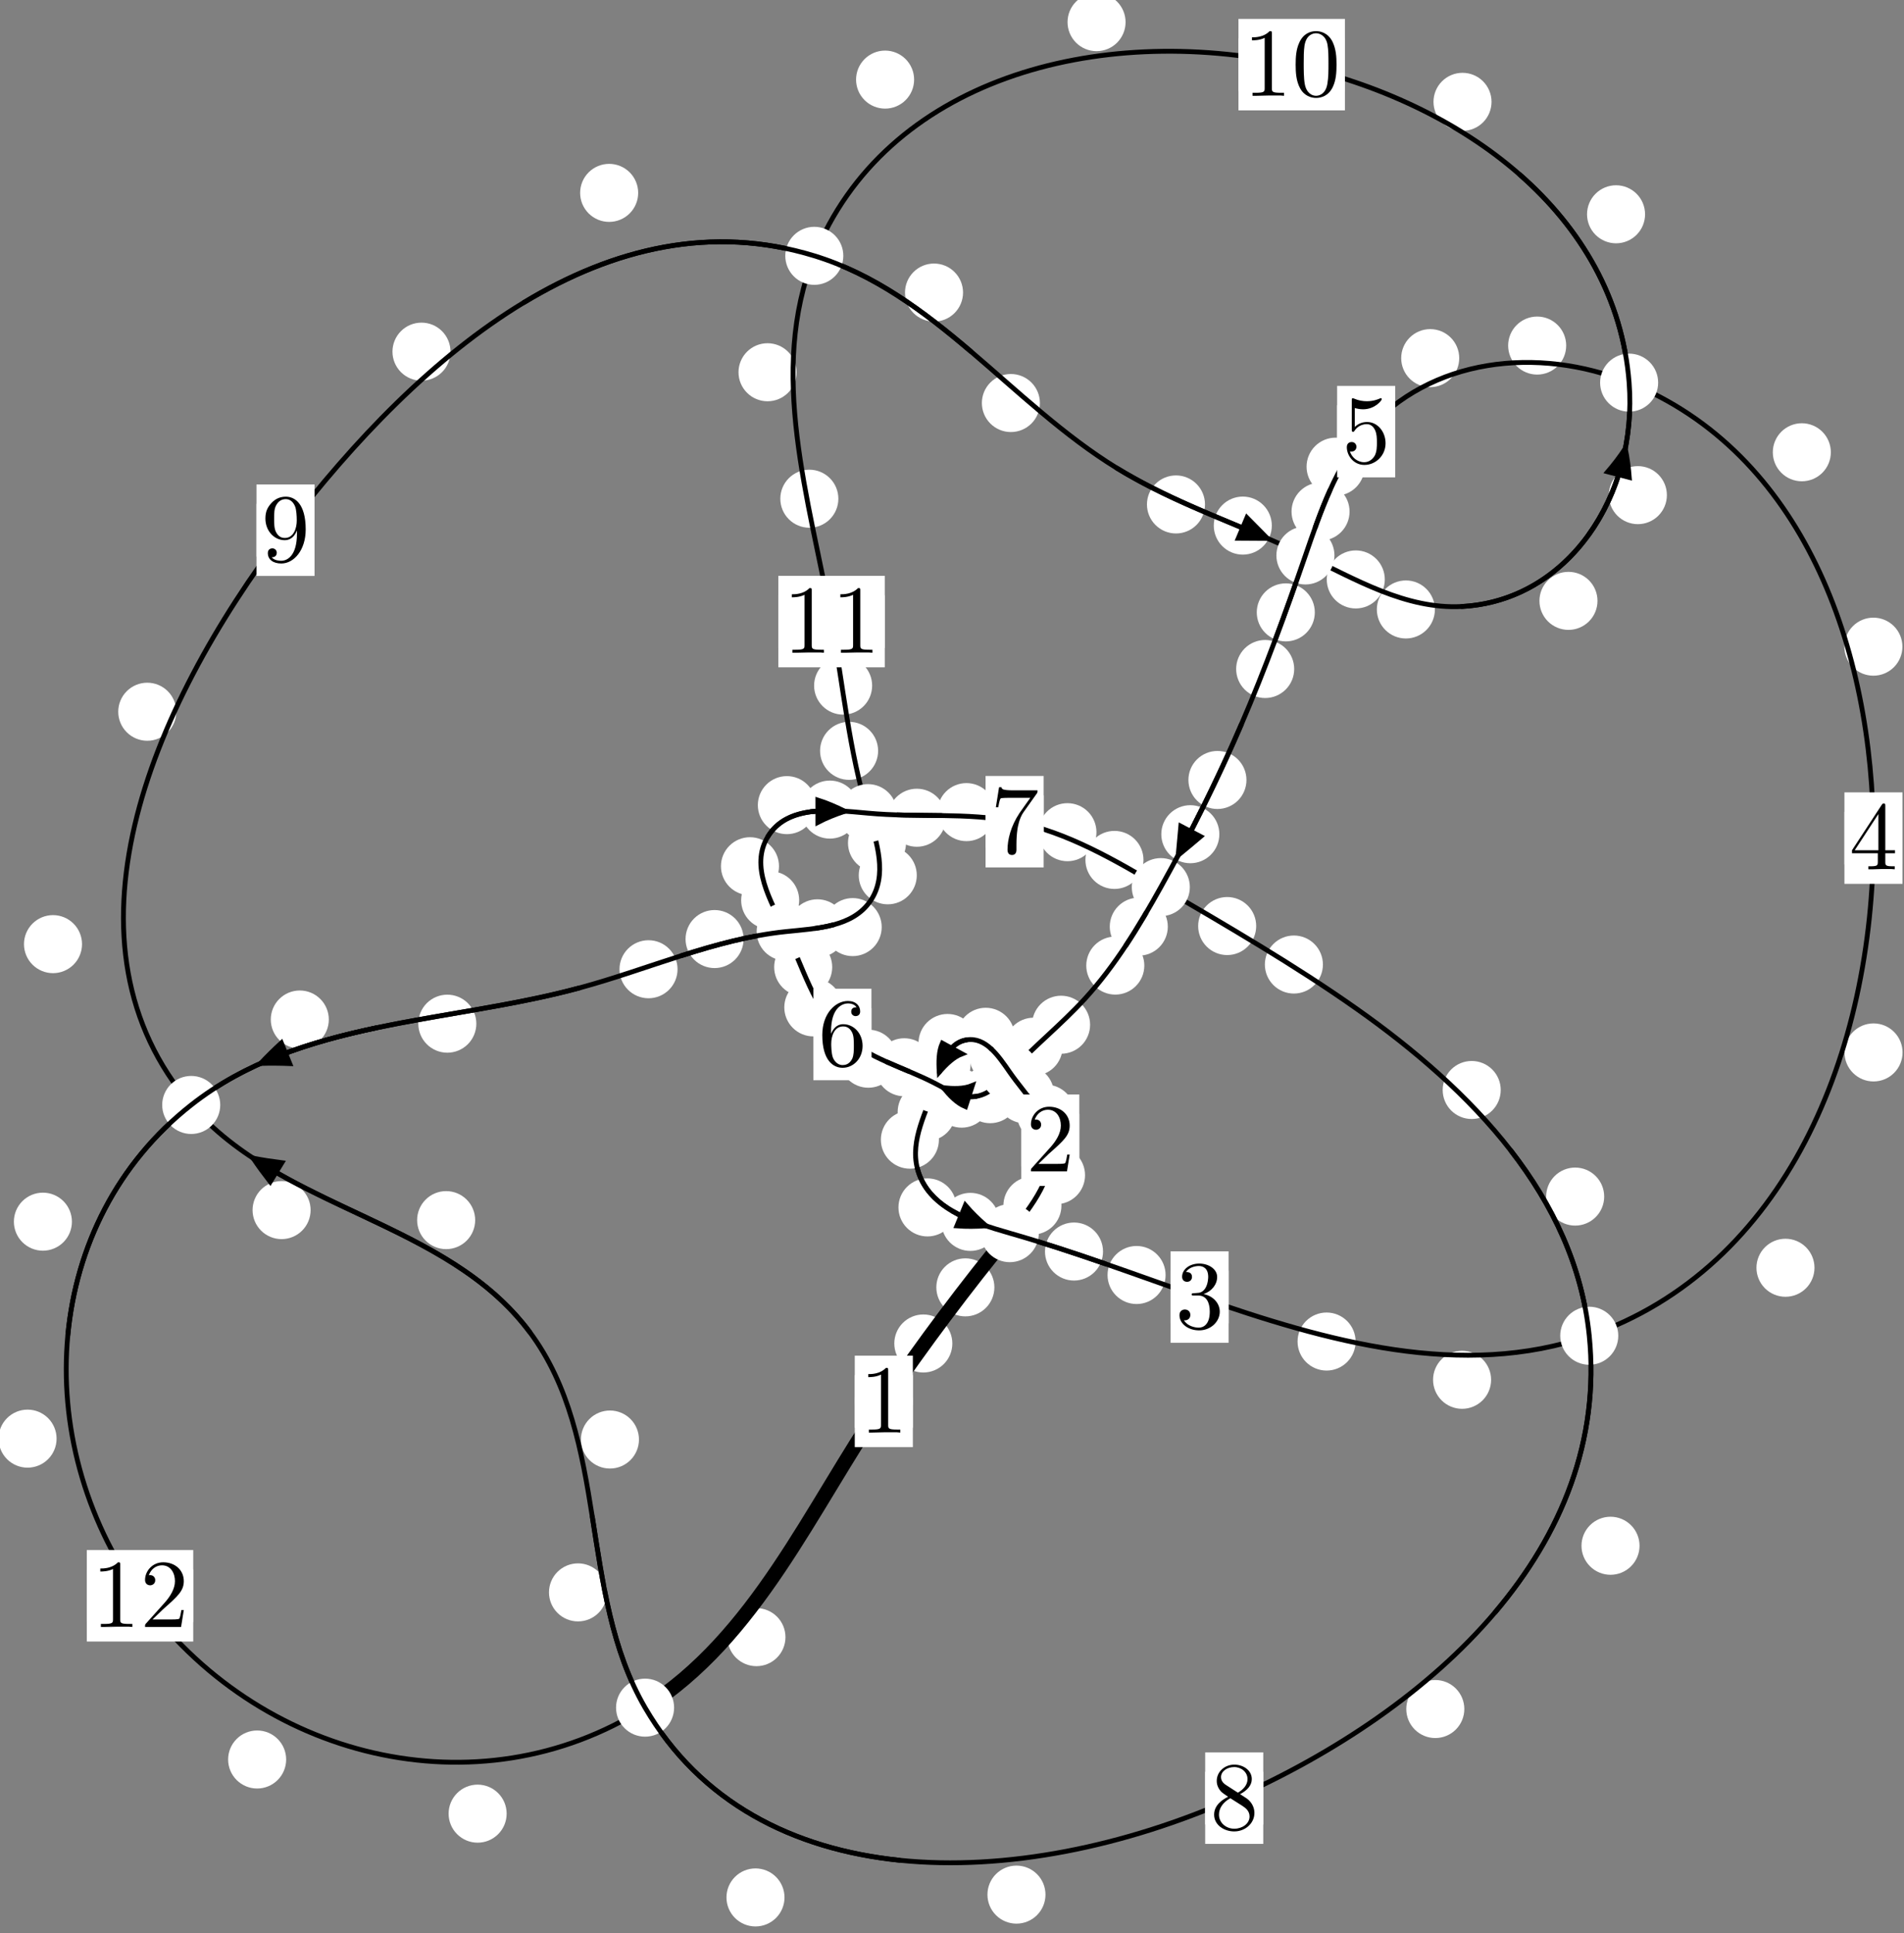 <?xml version="1.0"?>
<!-- Created by MetaPost 1.999 on 2021.07.06:0013 -->
<svg version="1.1" xmlns="http://www.w3.org/2000/svg" xmlns:xlink="http://www.w3.org/1999/xlink" width="196.093" height="199.107" viewBox="0 0 196.093 199.107">
<rect x="0" y="0" width="196.093" height="199.107" fill="#808080" stroke="none"/>
<!-- Original BoundingBox: -104.149399 -71.398987 91.943893 127.708496 -->
  <defs>
    <g transform="scale(0.01,0.01)" id="GLYPHcmr10_48">
      <path style="fill-rule: evenodd;" d="M460 -320C460 -400,455 -480,420 -554C374 -650,292 -666,250 -666C190 -666,117 -640,76 -547C44 -478,39 -400,39 -320C39 -245,43 -155,84 -79C127 2,200 22,249 22C303 22,379 1,423 -94C455 -163,460 -241,460 -320M249 -0C210 -0,151 -25,133 -121C122 -181,122 -273,122 -332C122 -396,122 -462,130 -516C149 -635,224 -644,249 -644C282 -644,348 -626,367 -527C377 -471,377 -395,377 -332C377 -257,377 -189,366 -125C351 -30,294 -0,249 -0"></path>
    </g>
    <g transform="scale(0.01,0.01)" id="GLYPHcmr10_49">
      <path style="fill-rule: evenodd;" d="M294 -640C294 -664,294 -666,271 -666C209 -602,121 -602,89 -602L89 -571C109 -571,168 -571,220 -597L220 -79C220 -43,217 -31,127 -31L95 -31L95 -0L257 -0L130 -3L217 -3L257 -3L297 -3L384 -3L419 -0L419 -31L387 -31C297 -31,294 -42,294 -79"></path>
    </g>
    <g transform="scale(0.01,0.01)" id="GLYPHcmr10_50">
      <path style="fill-rule: evenodd;" d="M127 -77L233 -180C389 -318,449 -372,449 -472C449 -586,359 -666,237 -666C124 -666,50 -574,50 -485C50 -429,100 -429,103 -429C120 -429,155 -441,155 -482C155 -508,137 -534,102 -534C94 -534,92 -534,89 -533C112 -598,166 -635,224 -635C315 -635,358 -554,358 -472C358 -392,308 -313,253 -251L61 -37C50 -26,50 -24,50 -0L421 -0L449 -174L424 -174C419 -144,412 -100,402 -85C395 -77,329 -77,307 -77"></path>
    </g>
    <g transform="scale(0.01,0.01)" id="GLYPHcmr10_51">
      <path style="fill-rule: evenodd;" d="M290 -352C372 -379,430 -449,430 -528C430 -610,342 -666,246 -666C145 -666,69 -606,69 -530C69 -497,91 -478,120 -478C151 -478,171 -500,171 -529C171 -579,124 -579,109 -579C140 -628,206 -641,242 -641C283 -641,338 -619,338 -529C338 -517,336 -459,310 -415C280 -367,246 -364,221 -363C213 -362,189 -360,182 -360C174 -359,167 -358,167 -348C167 -337,174 -337,191 -337L235 -337C317 -337,354 -269,354 -171C354 -35,285 -6,241 -6C198 -6,123 -23,88 -82C123 -77,154 -99,154 -137C154 -173,127 -193,98 -193C74 -193,42 -179,42 -135C42 -44,135 22,244 22C366 22,457 -69,457 -171C457 -253,394 -331,290 -352"></path>
    </g>
    <g transform="scale(0.01,0.01)" id="GLYPHcmr10_52">
      <path style="fill-rule: evenodd;" d="M294 -165L294 -78C294 -42,292 -31,218 -31L197 -31L197 -0L332 -0L238 -3L290 -3L332 -3L374 -3L427 -3L468 -0L468 -31L447 -31C373 -31,371 -42,371 -78L371 -165L471 -165L471 -196L371 -196L371 -651C371 -671,371 -677,355 -677C346 -677,343 -677,335 -665L28 -196L28 -165M300 -196L56 -196L300 -569"></path>
    </g>
    <g transform="scale(0.01,0.01)" id="GLYPHcmr10_53">
      <path style="fill-rule: evenodd;" d="M449 -201C449 -320,367 -420,259 -420C211 -420,168 -404,132 -369L132 -564C152 -558,185 -551,217 -551C340 -551,410 -642,410 -655C410 -661,407 -666,400 -666C399 -666,397 -666,392 -663C372 -654,323 -634,256 -634C216 -634,170 -641,123 -662C115 -665,113 -665,111 -665C101 -665,101 -657,101 -641L101 -345C101 -327,101 -319,115 -319C122 -319,124 -322,128 -328C139 -344,176 -398,257 -398C309 -398,334 -352,342 -334C358 -297,360 -258,360 -208C360 -173,360 -113,336 -71C312 -32,275 -6,229 -6C156 -6,99 -59,82 -118C85 -117,88 -116,99 -116C132 -116,149 -141,149 -165C149 -189,132 -214,99 -214C85 -214,50 -207,50 -161C50 -75,119 22,231 22C347 22,449 -74,449 -201"></path>
    </g>
    <g transform="scale(0.01,0.01)" id="GLYPHcmr10_54">
      <path style="fill-rule: evenodd;" d="M132 -328L132 -352C132 -605,256 -641,307 -641C331 -641,373 -635,395 -601C380 -601,340 -601,340 -556C340 -525,364 -510,386 -510C402 -510,432 -519,432 -558C432 -618,388 -666,305 -666C177 -666,42 -537,42 -316C42 -49,158 22,251 22C362 22,457 -72,457 -204C457 -331,368 -427,257 -427C189 -427,152 -376,132 -328M251 -6C188 -6,158 -66,152 -81C134 -128,134 -208,134 -226C134 -304,166 -404,256 -404C272 -404,318 -404,349 -342C367 -305,367 -254,367 -205C367 -157,367 -107,350 -71C320 -11,274 -6,251 -6"></path>
    </g>
    <g transform="scale(0.01,0.01)" id="GLYPHcmr10_55">
      <path style="fill-rule: evenodd;" d="M476 -609C485 -621,485 -623,485 -644L242 -644C120 -644,118 -657,114 -676L89 -676L56 -470L81 -470C84 -486,93 -549,106 -561C113 -567,191 -567,204 -567L411 -567C400 -551,321 -442,299 -409C209 -274,176 -135,176 -33C176 -23,176 22,222 22C268 22,268 -23,268 -33L268 -84C268 -139,271 -194,279 -248C283 -271,297 -357,341 -419"></path>
    </g>
    <g transform="scale(0.01,0.01)" id="GLYPHcmr10_56">
      <path style="fill-rule: evenodd;" d="M163 -457C117 -487,113 -521,113 -538C113 -599,178 -641,249 -641C322 -641,386 -589,386 -517C386 -460,347 -412,287 -377M309 -362C381 -399,430 -451,430 -517C430 -609,341 -666,250 -666C150 -666,69 -592,69 -499C69 -481,71 -436,113 -389C124 -377,161 -352,186 -335C128 -306,42 -250,42 -151C42 -45,144 22,249 22C362 22,457 -61,457 -168C457 -204,446 -249,408 -291C389 -312,373 -322,309 -362M209 -320L332 -242C360 -223,407 -193,407 -132C407 -58,332 -6,250 -6C164 -6,92 -68,92 -151C92 -209,124 -273,209 -320"></path>
    </g>
    <g transform="scale(0.01,0.01)" id="GLYPHcmr10_57">
      <path style="fill-rule: evenodd;" d="M367 -318L367 -286C367 -52,263 -6,205 -6C188 -6,134 -8,107 -42C151 -42,159 -71,159 -88C159 -119,135 -134,113 -134C97 -134,67 -125,67 -86C67 -19,121 22,206 22C335 22,457 -114,457 -329C457 -598,342 -666,253 -666C198 -666,149 -648,106 -603C65 -558,42 -516,42 -441C42 -316,130 -218,242 -218C303 -218,344 -260,367 -318M243 -241C227 -241,181 -241,150 -304C132 -341,132 -391,132 -440C132 -494,132 -541,153 -578C180 -628,218 -641,253 -641C299 -641,332 -607,349 -562C361 -530,365 -467,365 -421C365 -338,331 -241,243 -241"></path>
    </g>
  </defs>
  <path d="M98.081 138.361C98.081 137.569,97.766 136.809,97.206 136.248C96.645 135.688,95.885 135.373,95.092 135.373C94.3 135.373,93.54 135.688,92.979 136.248C92.419 136.809,92.104 137.569,92.104 138.361C92.104 139.154,92.419 139.914,92.979 140.475C93.54 141.035,94.3 141.35,95.092 141.35C95.885 141.35,96.645 141.035,97.206 140.475C97.766 139.914,98.081 139.154,98.081 138.361Z" style="fill: rgb(100%,100%,100%);stroke: none;"></path>
  <path d="M94.013 144.324C94.013 143.532,93.698 142.771,93.137 142.211C92.577 141.651,91.817 141.336,91.024 141.336C90.231 141.336,89.471 141.651,88.911 142.211C88.35 142.771,88.035 143.532,88.035 144.324C88.035 145.117,88.35 145.877,88.911 146.438C89.471 146.998,90.231 147.313,91.024 147.313C91.817 147.313,92.577 146.998,93.137 146.438C93.698 145.877,94.013 145.117,94.013 144.324Z" style="fill: rgb(100%,100%,100%);stroke: none;"></path>
  <path d="M109.318 124.16C109.318 123.368,109.003 122.607,108.443 122.047C107.882 121.486,107.122 121.171,106.329 121.171C105.537 121.171,104.777 121.486,104.216 122.047C103.656 122.607,103.341 123.368,103.341 124.16C103.341 124.953,103.656 125.713,104.216 126.274C104.777 126.834,105.537 127.149,106.329 127.149C107.122 127.149,107.882 126.834,108.443 126.274C109.003 125.713,109.318 124.953,109.318 124.16Z" style="fill: rgb(100%,100%,100%);stroke: none;"></path>
  <path d="M102.411 132.581C102.411 131.788,102.096 131.028,101.535 130.468C100.975 129.907,100.215 129.592,99.422 129.592C98.629 129.592,97.869 129.907,97.309 130.468C96.748 131.028,96.433 131.788,96.433 132.581C96.433 133.374,96.748 134.134,97.309 134.694C97.869 135.255,98.629 135.57,99.422 135.57C100.215 135.57,100.975 135.255,101.535 134.694C102.096 134.134,102.411 133.374,102.411 132.581Z" style="fill: rgb(100%,100%,100%);stroke: none;"></path>
  <path d="M110.706 114.694C110.706 113.901,110.391 113.141,109.831 112.58C109.27 112.02,108.51 111.705,107.718 111.705C106.925 111.705,106.165 112.02,105.604 112.58C105.044 113.141,104.729 113.901,104.729 114.694C104.729 115.486,105.044 116.246,105.604 116.807C106.165 117.367,106.925 117.682,107.718 117.682C108.51 117.682,109.27 117.367,109.831 116.807C110.391 116.246,110.706 115.486,110.706 114.694Z" style="fill: rgb(100%,100%,100%);stroke: none;"></path>
  <path d="M111.749 121.029C111.749 120.237,111.435 119.477,110.874 118.916C110.314 118.356,109.553 118.041,108.761 118.041C107.968 118.041,107.208 118.356,106.647 118.916C106.087 119.477,105.772 120.237,105.772 121.029C105.772 121.822,106.087 122.582,106.647 123.143C107.208 123.703,107.968 124.018,108.761 124.018C109.553 124.018,110.314 123.703,110.874 123.143C111.435 122.582,111.749 121.822,111.749 121.029Z" style="fill: rgb(100%,100%,100%);stroke: none;"></path>
  <path d="M105.807 108.732C105.807 107.939,105.492 107.179,104.932 106.619C104.371 106.058,103.611 105.743,102.818 105.743C102.026 105.743,101.266 106.058,100.705 106.619C100.145 107.179,99.83 107.939,99.83 108.732C99.83 109.525,100.145 110.285,100.705 110.845C101.266 111.406,102.026 111.721,102.818 111.721C103.611 111.721,104.371 111.406,104.932 110.845C105.492 110.285,105.807 109.525,105.807 108.732Z" style="fill: rgb(100%,100%,100%);stroke: none;"></path>
  <path d="M108.558 112.699C108.558 111.906,108.244 111.146,107.683 110.585C107.123 110.025,106.362 109.71,105.57 109.71C104.777 109.71,104.017 110.025,103.456 110.585C102.896 111.146,102.581 111.906,102.581 112.699C102.581 113.491,102.896 114.252,103.456 114.812C104.017 115.373,104.777 115.688,105.57 115.688C106.362 115.688,107.123 115.373,107.683 114.812C108.244 114.252,108.558 113.491,108.558 112.699Z" style="fill: rgb(100%,100%,100%);stroke: none;"></path>
  <path d="M100.577 107.414C100.577 106.621,100.262 105.861,99.701 105.3C99.141 104.74,98.381 104.425,97.588 104.425C96.795 104.425,96.035 104.74,95.475 105.3C94.914 105.861,94.599 106.621,94.599 107.414C94.599 108.206,94.914 108.967,95.475 109.527C96.035 110.088,96.795 110.402,97.588 110.402C98.381 110.402,99.141 110.088,99.701 109.527C100.262 108.967,100.577 108.206,100.577 107.414Z" style="fill: rgb(100%,100%,100%);stroke: none;"></path>
  <path d="M104.509 106.776C104.509 105.983,104.194 105.223,103.634 104.663C103.073 104.102,102.313 103.787,101.521 103.787C100.728 103.787,99.968 104.102,99.407 104.663C98.847 105.223,98.532 105.983,98.532 106.776C98.532 107.569,98.847 108.329,99.407 108.889C99.968 109.45,100.728 109.765,101.521 109.765C102.313 109.765,103.073 109.45,103.634 108.889C104.194 108.329,104.509 107.569,104.509 106.776Z" style="fill: rgb(100%,100%,100%);stroke: none;"></path>
  <path d="M98.427 114.518C98.427 113.725,98.112 112.965,97.552 112.404C96.991 111.844,96.231 111.529,95.438 111.529C94.646 111.529,93.885 111.844,93.325 112.404C92.765 112.965,92.45 113.725,92.45 114.518C92.45 115.31,92.765 116.07,93.325 116.631C93.885 117.191,94.646 117.506,95.438 117.506C96.231 117.506,96.991 117.191,97.552 116.631C98.112 116.07,98.427 115.31,98.427 114.518Z" style="fill: rgb(100%,100%,100%);stroke: none;"></path>
  <path d="M99.957 109.65C99.957 108.857,99.642 108.097,99.081 107.537C98.521 106.976,97.761 106.661,96.968 106.661C96.175 106.661,95.415 106.976,94.855 107.537C94.294 108.097,93.979 108.857,93.979 109.65C93.979 110.443,94.294 111.203,94.855 111.763C95.415 112.324,96.175 112.639,96.968 112.639C97.761 112.639,98.521 112.324,99.081 111.763C99.642 111.203,99.957 110.443,99.957 109.65Z" style="fill: rgb(100%,100%,100%);stroke: none;"></path>
  <path d="M98.509 124.348C98.509 123.555,98.194 122.795,97.634 122.235C97.073 121.674,96.313 121.359,95.521 121.359C94.728 121.359,93.968 121.674,93.407 122.235C92.847 122.795,92.532 123.555,92.532 124.348C92.532 125.141,92.847 125.901,93.407 126.461C93.968 127.022,94.728 127.337,95.521 127.337C96.313 127.337,97.073 127.022,97.634 126.461C98.194 125.901,98.509 125.141,98.509 124.348Z" style="fill: rgb(100%,100%,100%);stroke: none;"></path>
  <path d="M96.699 117.372C96.699 116.58,96.384 115.82,95.823 115.259C95.263 114.699,94.503 114.384,93.71 114.384C92.917 114.384,92.157 114.699,91.597 115.259C91.036 115.82,90.721 116.58,90.721 117.372C90.721 118.165,91.036 118.925,91.597 119.486C92.157 120.046,92.917 120.361,93.71 120.361C94.503 120.361,95.263 120.046,95.823 119.486C96.384 118.925,96.699 118.165,96.699 117.372Z" style="fill: rgb(100%,100%,100%);stroke: none;"></path>
  <path d="M113.6 128.892C113.6 128.099,113.285 127.339,112.725 126.778C112.164 126.218,111.404 125.903,110.611 125.903C109.819 125.903,109.058 126.218,108.498 126.778C107.938 127.339,107.623 128.099,107.623 128.892C107.623 129.684,107.938 130.445,108.498 131.005C109.058 131.565,109.819 131.88,110.611 131.88C111.404 131.88,112.164 131.565,112.725 131.005C113.285 130.445,113.6 129.684,113.6 128.892Z" style="fill: rgb(100%,100%,100%);stroke: none;"></path>
  <path d="M102.927 125.838C102.927 125.045,102.612 124.285,102.052 123.725C101.492 123.164,100.731 122.849,99.939 122.849C99.146 122.849,98.386 123.164,97.825 123.725C97.265 124.285,96.95 125.045,96.95 125.838C96.95 126.631,97.265 127.391,97.825 127.951C98.386 128.512,99.146 128.827,99.939 128.827C100.731 128.827,101.492 128.512,102.052 127.951C102.612 127.391,102.927 126.631,102.927 125.838Z" style="fill: rgb(100%,100%,100%);stroke: none;"></path>
  <path d="M139.614 138.161C139.614 137.368,139.299 136.608,138.738 136.048C138.178 135.487,137.417 135.172,136.625 135.172C135.832 135.172,135.072 135.487,134.511 136.048C133.951 136.608,133.636 137.368,133.636 138.161C133.636 138.954,133.951 139.714,134.511 140.274C135.072 140.835,135.832 141.15,136.625 141.15C137.417 141.15,138.178 140.835,138.738 140.274C139.299 139.714,139.614 138.954,139.614 138.161Z" style="fill: rgb(100%,100%,100%);stroke: none;"></path>
  <path d="M120.044 131.309C120.044 130.516,119.729 129.756,119.168 129.196C118.608 128.635,117.848 128.32,117.055 128.32C116.262 128.32,115.502 128.635,114.942 129.196C114.381 129.756,114.066 130.516,114.066 131.309C114.066 132.102,114.381 132.862,114.942 133.422C115.502 133.983,116.262 134.298,117.055 134.298C117.848 134.298,118.608 133.983,119.168 133.422C119.729 132.862,120.044 132.102,120.044 131.309Z" style="fill: rgb(100%,100%,100%);stroke: none;"></path>
  <path d="M186.874 130.564C186.874 129.771,186.559 129.011,185.999 128.45C185.438 127.89,184.678 127.575,183.885 127.575C183.093 127.575,182.333 127.89,181.772 128.45C181.212 129.011,180.897 129.771,180.897 130.564C180.897 131.356,181.212 132.116,181.772 132.677C182.333 133.237,183.093 133.552,183.885 133.552C184.678 133.552,185.438 133.237,185.999 132.677C186.559 132.116,186.874 131.356,186.874 130.564Z" style="fill: rgb(100%,100%,100%);stroke: none;"></path>
  <path d="M153.569 142.101C153.569 141.309,153.254 140.548,152.693 139.988C152.133 139.427,151.373 139.113,150.58 139.113C149.787 139.113,149.027 139.427,148.467 139.988C147.906 140.548,147.591 141.309,147.591 142.101C147.591 142.894,147.906 143.654,148.467 144.215C149.027 144.775,149.787 145.09,150.58 145.09C151.373 145.09,152.133 144.775,152.693 144.215C153.254 143.654,153.569 142.894,153.569 142.101Z" style="fill: rgb(100%,100%,100%);stroke: none;"></path>
  <path d="M195.929 66.599C195.929 65.806,195.614 65.046,195.054 64.486C194.493 63.925,193.733 63.61,192.94 63.61C192.148 63.61,191.387 63.925,190.827 64.486C190.266 65.046,189.951 65.806,189.951 66.599C189.951 67.392,190.266 68.152,190.827 68.712C191.387 69.273,192.148 69.588,192.94 69.588C193.733 69.588,194.493 69.273,195.054 68.712C195.614 68.152,195.929 67.392,195.929 66.599Z" style="fill: rgb(100%,100%,100%);stroke: none;"></path>
  <path d="M195.944 108.387C195.944 107.594,195.629 106.834,195.068 106.274C194.508 105.713,193.748 105.398,192.955 105.398C192.162 105.398,191.402 105.713,190.842 106.274C190.281 106.834,189.966 107.594,189.966 108.387C189.966 109.18,190.281 109.94,190.842 110.5C191.402 111.061,192.162 111.376,192.955 111.376C193.748 111.376,194.508 111.061,195.068 110.5C195.629 109.94,195.944 109.18,195.944 108.387Z" style="fill: rgb(100%,100%,100%);stroke: none;"></path>
  <path d="M161.302 35.589C161.302 34.797,160.987 34.036,160.426 33.476C159.866 32.915,159.106 32.601,158.313 32.601C157.52 32.601,156.76 32.915,156.2 33.476C155.639 34.036,155.324 34.797,155.324 35.589C155.324 36.382,155.639 37.142,156.2 37.703C156.76 38.263,157.52 38.578,158.313 38.578C159.106 38.578,159.866 38.263,160.426 37.703C160.987 37.142,161.302 36.382,161.302 35.589Z" style="fill: rgb(100%,100%,100%);stroke: none;"></path>
  <path d="M188.559 46.578C188.559 45.785,188.244 45.025,187.684 44.465C187.123 43.904,186.363 43.589,185.571 43.589C184.778 43.589,184.018 43.904,183.457 44.465C182.897 45.025,182.582 45.785,182.582 46.578C182.582 47.371,182.897 48.131,183.457 48.691C184.018 49.252,184.778 49.567,185.571 49.567C186.363 49.567,187.123 49.252,187.684 48.691C188.244 48.131,188.559 47.371,188.559 46.578Z" style="fill: rgb(100%,100%,100%);stroke: none;"></path>
  <path d="M140.542 48.062C140.542 47.269,140.227 46.509,139.666 45.949C139.106 45.388,138.346 45.073,137.553 45.073C136.76 45.073,136 45.388,135.44 45.949C134.879 46.509,134.564 47.269,134.564 48.062C134.564 48.855,134.879 49.615,135.44 50.175C136 50.736,136.76 51.051,137.553 51.051C138.346 51.051,139.106 50.736,139.666 50.175C140.227 49.615,140.542 48.855,140.542 48.062Z" style="fill: rgb(100%,100%,100%);stroke: none;"></path>
  <path d="M150.286 36.883C150.286 36.09,149.971 35.33,149.411 34.769C148.85 34.209,148.09 33.894,147.298 33.894C146.505 33.894,145.745 34.209,145.184 34.769C144.624 35.33,144.309 36.09,144.309 36.883C144.309 37.675,144.624 38.436,145.184 38.996C145.745 39.556,146.505 39.871,147.298 39.871C148.09 39.871,148.85 39.556,149.411 38.996C149.971 38.436,150.286 37.675,150.286 36.883Z" style="fill: rgb(100%,100%,100%);stroke: none;"></path>
  <path d="M135.413 63.067C135.413 62.275,135.098 61.514,134.537 60.954C133.977 60.393,133.217 60.079,132.424 60.079C131.631 60.079,130.871 60.393,130.311 60.954C129.75 61.514,129.435 62.275,129.435 63.067C129.435 63.86,129.75 64.62,130.311 65.181C130.871 65.741,131.631 66.056,132.424 66.056C133.217 66.056,133.977 65.741,134.537 65.181C135.098 64.62,135.413 63.86,135.413 63.067Z" style="fill: rgb(100%,100%,100%);stroke: none;"></path>
  <path d="M138.992 52.686C138.992 51.893,138.677 51.133,138.117 50.573C137.557 50.012,136.796 49.697,136.004 49.697C135.211 49.697,134.451 50.012,133.89 50.573C133.33 51.133,133.015 51.893,133.015 52.686C133.015 53.479,133.33 54.239,133.89 54.799C134.451 55.36,135.211 55.675,136.004 55.675C136.796 55.675,137.557 55.36,138.117 54.799C138.677 54.239,138.992 53.479,138.992 52.686Z" style="fill: rgb(100%,100%,100%);stroke: none;"></path>
  <path d="M128.373 80.327C128.373 79.535,128.058 78.775,127.497 78.214C126.937 77.654,126.177 77.339,125.384 77.339C124.591 77.339,123.831 77.654,123.271 78.214C122.71 78.775,122.395 79.535,122.395 80.327C122.395 81.12,122.71 81.88,123.271 82.441C123.831 83.001,124.591 83.316,125.384 83.316C126.177 83.316,126.937 83.001,127.497 82.441C128.058 81.88,128.373 81.12,128.373 80.327Z" style="fill: rgb(100%,100%,100%);stroke: none;"></path>
  <path d="M133.289 68.898C133.289 68.105,132.974 67.345,132.414 66.785C131.853 66.224,131.093 65.909,130.301 65.909C129.508 65.909,128.748 66.224,128.187 66.785C127.627 67.345,127.312 68.105,127.312 68.898C127.312 69.691,127.627 70.451,128.187 71.011C128.748 71.572,129.508 71.887,130.301 71.887C131.093 71.887,131.853 71.572,132.414 71.011C132.974 70.451,133.289 69.691,133.289 68.898Z" style="fill: rgb(100%,100%,100%);stroke: none;"></path>
  <path d="M120.273 95.431C120.273 94.639,119.958 93.878,119.397 93.318C118.837 92.757,118.077 92.443,117.284 92.443C116.491 92.443,115.731 92.757,115.171 93.318C114.61 93.878,114.295 94.639,114.295 95.431C114.295 96.224,114.61 96.984,115.171 97.545C115.731 98.105,116.491 98.42,117.284 98.42C118.077 98.42,118.837 98.105,119.397 97.545C119.958 96.984,120.273 96.224,120.273 95.431Z" style="fill: rgb(100%,100%,100%);stroke: none;"></path>
  <path d="M125.581 85.912C125.581 85.12,125.266 84.359,124.705 83.799C124.145 83.239,123.385 82.924,122.592 82.924C121.799 82.924,121.039 83.239,120.479 83.799C119.918 84.359,119.603 85.12,119.603 85.912C119.603 86.705,119.918 87.465,120.479 88.026C121.039 88.586,121.799 88.901,122.592 88.901C123.385 88.901,124.145 88.586,124.705 88.026C125.266 87.465,125.581 86.705,125.581 85.912Z" style="fill: rgb(100%,100%,100%);stroke: none;"></path>
  <path d="M112.269 105.535C112.269 104.742,111.954 103.982,111.394 103.422C110.833 102.861,110.073 102.546,109.28 102.546C108.488 102.546,107.728 102.861,107.167 103.422C106.607 103.982,106.292 104.742,106.292 105.535C106.292 106.328,106.607 107.088,107.167 107.648C107.728 108.209,108.488 108.524,109.28 108.524C110.073 108.524,110.833 108.209,111.394 107.648C111.954 107.088,112.269 106.328,112.269 105.535Z" style="fill: rgb(100%,100%,100%);stroke: none;"></path>
  <path d="M117.853 99.443C117.853 98.65,117.538 97.89,116.977 97.329C116.417 96.769,115.657 96.454,114.864 96.454C114.071 96.454,113.311 96.769,112.751 97.329C112.19 97.89,111.875 98.65,111.875 99.443C111.875 100.235,112.19 100.995,112.751 101.556C113.311 102.116,114.071 102.431,114.864 102.431C115.657 102.431,116.417 102.116,116.977 101.556C117.538 100.995,117.853 100.235,117.853 99.443Z" style="fill: rgb(100%,100%,100%);stroke: none;"></path>
  <path d="M105.99 111.511C105.99 110.718,105.675 109.958,105.114 109.397C104.554 108.837,103.793 108.522,103.001 108.522C102.208 108.522,101.448 108.837,100.887 109.397C100.327 109.958,100.012 110.718,100.012 111.511C100.012 112.303,100.327 113.064,100.887 113.624C101.448 114.185,102.208 114.499,103.001 114.499C103.793 114.499,104.554 114.185,105.114 113.624C105.675 113.064,105.99 112.303,105.99 111.511Z" style="fill: rgb(100%,100%,100%);stroke: none;"></path>
  <path d="M109.441 107.797C109.441 107.005,109.126 106.245,108.565 105.684C108.005 105.124,107.245 104.809,106.452 104.809C105.659 104.809,104.899 105.124,104.339 105.684C103.778 106.245,103.463 107.005,103.463 107.797C103.463 108.59,103.778 109.35,104.339 109.911C104.899 110.471,105.659 110.786,106.452 110.786C107.245 110.786,108.005 110.471,108.565 109.911C109.126 109.35,109.441 108.59,109.441 107.797Z" style="fill: rgb(100%,100%,100%);stroke: none;"></path>
  <path d="M102.028 113.147C102.028 112.354,101.713 111.594,101.153 111.033C100.592 110.473,99.832 110.158,99.039 110.158C98.247 110.158,97.486 110.473,96.926 111.033C96.365 111.594,96.05 112.354,96.05 113.147C96.05 113.939,96.365 114.699,96.926 115.26C97.486 115.82,98.247 116.135,99.039 116.135C99.832 116.135,100.592 115.82,101.153 115.26C101.713 114.699,102.028 113.939,102.028 113.147Z" style="fill: rgb(100%,100%,100%);stroke: none;"></path>
  <path d="M104.966 112.685C104.966 111.892,104.651 111.132,104.091 110.572C103.53 110.011,102.77 109.696,101.977 109.696C101.185 109.696,100.424 110.011,99.864 110.572C99.303 111.132,98.988 111.892,98.988 112.685C98.988 113.478,99.303 114.238,99.864 114.798C100.424 115.359,101.185 115.674,101.977 115.674C102.77 115.674,103.53 115.359,104.091 114.798C104.651 114.238,104.966 113.478,104.966 112.685Z" style="fill: rgb(100%,100%,100%);stroke: none;"></path>
  <path d="M96.118 109.915C96.118 109.122,95.803 108.362,95.242 107.801C94.682 107.241,93.922 106.926,93.129 106.926C92.336 106.926,91.576 107.241,91.016 107.801C90.455 108.362,90.14 109.122,90.14 109.915C90.14 110.707,90.455 111.467,91.016 112.028C91.576 112.588,92.336 112.903,93.129 112.903C93.922 112.903,94.682 112.588,95.242 112.028C95.803 111.467,96.118 110.707,96.118 109.915Z" style="fill: rgb(100%,100%,100%);stroke: none;"></path>
  <path d="M100.672 112.299C100.672 111.506,100.357 110.746,99.797 110.186C99.236 109.625,98.476 109.31,97.683 109.31C96.891 109.31,96.131 109.625,95.57 110.186C95.01 110.746,94.695 111.506,94.695 112.299C94.695 113.092,95.01 113.852,95.57 114.412C96.131 114.973,96.891 115.288,97.683 115.288C98.476 115.288,99.236 114.973,99.797 114.412C100.357 113.852,100.672 113.092,100.672 112.299Z" style="fill: rgb(100%,100%,100%);stroke: none;"></path>
  <path d="M86.753 103.746C86.753 102.953,86.438 102.193,85.877 101.633C85.317 101.072,84.557 100.757,83.764 100.757C82.971 100.757,82.211 101.072,81.651 101.633C81.09 102.193,80.775 102.953,80.775 103.746C80.775 104.539,81.09 105.299,81.651 105.859C82.211 106.42,82.971 106.735,83.764 106.735C84.557 106.735,85.317 106.42,85.877 105.859C86.438 105.299,86.753 104.539,86.753 103.746Z" style="fill: rgb(100%,100%,100%);stroke: none;"></path>
  <path d="M92.421 109.033C92.421 108.24,92.106 107.48,91.546 106.92C90.985 106.359,90.225 106.044,89.432 106.044C88.64 106.044,87.88 106.359,87.319 106.92C86.759 107.48,86.444 108.24,86.444 109.033C86.444 109.826,86.759 110.586,87.319 111.146C87.88 111.707,88.64 112.022,89.432 112.022C90.225 112.022,90.985 111.707,91.546 111.146C92.106 110.586,92.421 109.826,92.421 109.033Z" style="fill: rgb(100%,100%,100%);stroke: none;"></path>
  <path d="M82.308 92.714C82.308 91.922,81.993 91.161,81.433 90.601C80.872 90.04,80.112 89.726,79.319 89.726C78.527 89.726,77.766 90.04,77.206 90.601C76.645 91.161,76.331 91.922,76.331 92.714C76.331 93.507,76.645 94.267,77.206 94.828C77.766 95.388,78.527 95.703,79.319 95.703C80.112 95.703,80.872 95.388,81.433 94.828C81.993 94.267,82.308 93.507,82.308 92.714Z" style="fill: rgb(100%,100%,100%);stroke: none;"></path>
  <path d="M85.709 99.598C85.709 98.806,85.394 98.045,84.834 97.485C84.273 96.924,83.513 96.61,82.72 96.61C81.928 96.61,81.168 96.924,80.607 97.485C80.047 98.045,79.732 98.806,79.732 99.598C79.732 100.391,80.047 101.151,80.607 101.712C81.168 102.272,81.928 102.587,82.72 102.587C83.513 102.587,84.273 102.272,84.834 101.712C85.394 101.151,85.709 100.391,85.709 99.598Z" style="fill: rgb(100%,100%,100%);stroke: none;"></path>
  <path d="M84.028 82.918C84.028 82.126,83.713 81.365,83.152 80.805C82.592 80.245,81.832 79.93,81.039 79.93C80.246 79.93,79.486 80.245,78.926 80.805C78.365 81.365,78.05 82.126,78.05 82.918C78.05 83.711,78.365 84.471,78.926 85.032C79.486 85.592,80.246 85.907,81.039 85.907C81.832 85.907,82.592 85.592,83.152 85.032C83.713 84.471,84.028 83.711,84.028 82.918Z" style="fill: rgb(100%,100%,100%);stroke: none;"></path>
  <path d="M80.229 89.211C80.229 88.419,79.914 87.658,79.353 87.098C78.793 86.537,78.033 86.222,77.24 86.222C76.447 86.222,75.687 86.537,75.127 87.098C74.566 87.658,74.251 88.419,74.251 89.211C74.251 90.004,74.566 90.764,75.127 91.325C75.687 91.885,76.447 92.2,77.24 92.2C78.033 92.2,78.793 91.885,79.353 91.325C79.914 90.764,80.229 90.004,80.229 89.211Z" style="fill: rgb(100%,100%,100%);stroke: none;"></path>
  <path d="M97.413 84.216C97.413 83.424,97.098 82.663,96.537 82.103C95.977 81.543,95.217 81.228,94.424 81.228C93.631 81.228,92.871 81.543,92.311 82.103C91.75 82.663,91.435 83.424,91.435 84.216C91.435 85.009,91.75 85.769,92.311 86.33C92.871 86.89,93.631 87.205,94.424 87.205C95.217 87.205,95.977 86.89,96.537 86.33C97.098 85.769,97.413 85.009,97.413 84.216Z" style="fill: rgb(100%,100%,100%);stroke: none;"></path>
  <path d="M88.456 83.377C88.456 82.585,88.141 81.825,87.581 81.264C87.02 80.704,86.26 80.389,85.467 80.389C84.675 80.389,83.914 80.704,83.354 81.264C82.794 81.825,82.479 82.585,82.479 83.377C82.479 84.17,82.794 84.93,83.354 85.491C83.914 86.051,84.675 86.366,85.467 86.366C86.26 86.366,87.02 86.051,87.581 85.491C88.141 84.93,88.456 84.17,88.456 83.377Z" style="fill: rgb(100%,100%,100%);stroke: none;"></path>
  <path d="M112.924 85.705C112.924 84.912,112.609 84.152,112.049 83.591C111.488 83.031,110.728 82.716,109.935 82.716C109.143 82.716,108.382 83.031,107.822 83.591C107.261 84.152,106.947 84.912,106.947 85.705C106.947 86.497,107.261 87.257,107.822 87.818C108.382 88.378,109.143 88.693,109.935 88.693C110.728 88.693,111.488 88.378,112.049 87.818C112.609 87.257,112.924 86.497,112.924 85.705Z" style="fill: rgb(100%,100%,100%);stroke: none;"></path>
  <path d="M102.523 83.638C102.523 82.845,102.208 82.085,101.647 81.525C101.087 80.964,100.327 80.649,99.534 80.649C98.741 80.649,97.981 80.964,97.421 81.525C96.86 82.085,96.545 82.845,96.545 83.638C96.545 84.431,96.86 85.191,97.421 85.751C97.981 86.312,98.741 86.627,99.534 86.627C100.327 86.627,101.087 86.312,101.647 85.751C102.208 85.191,102.523 84.431,102.523 83.638Z" style="fill: rgb(100%,100%,100%);stroke: none;"></path>
  <path d="M129.376 95.371C129.376 94.578,129.061 93.818,128.5 93.257C127.94 92.697,127.18 92.382,126.387 92.382C125.594 92.382,124.834 92.697,124.274 93.257C123.713 93.818,123.398 94.578,123.398 95.371C123.398 96.163,123.713 96.924,124.274 97.484C124.834 98.044,125.594 98.359,126.387 98.359C127.18 98.359,127.94 98.044,128.5 97.484C129.061 96.924,129.376 96.163,129.376 95.371Z" style="fill: rgb(100%,100%,100%);stroke: none;"></path>
  <path d="M117.766 88.56C117.766 87.767,117.451 87.007,116.89 86.447C116.33 85.886,115.569 85.571,114.777 85.571C113.984 85.571,113.224 85.886,112.663 86.447C112.103 87.007,111.788 87.767,111.788 88.56C111.788 89.353,112.103 90.113,112.663 90.673C113.224 91.234,113.984 91.549,114.777 91.549C115.569 91.549,116.33 91.234,116.89 90.673C117.451 90.113,117.766 89.353,117.766 88.56Z" style="fill: rgb(100%,100%,100%);stroke: none;"></path>
  <path d="M154.56 112.255C154.56 111.462,154.245 110.702,153.684 110.142C153.124 109.581,152.363 109.266,151.571 109.266C150.778 109.266,150.018 109.581,149.457 110.142C148.897 110.702,148.582 111.462,148.582 112.255C148.582 113.048,148.897 113.808,149.457 114.368C150.018 114.929,150.778 115.244,151.571 115.244C152.363 115.244,153.124 114.929,153.684 114.368C154.245 113.808,154.56 113.048,154.56 112.255Z" style="fill: rgb(100%,100%,100%);stroke: none;"></path>
  <path d="M136.247 99.334C136.247 98.541,135.932 97.781,135.371 97.221C134.811 96.66,134.05 96.345,133.258 96.345C132.465 96.345,131.705 96.66,131.144 97.221C130.584 97.781,130.269 98.541,130.269 99.334C130.269 100.127,130.584 100.887,131.144 101.447C131.705 102.008,132.465 102.323,133.258 102.323C134.05 102.323,134.811 102.008,135.371 101.447C135.932 100.887,136.247 100.127,136.247 99.334Z" style="fill: rgb(100%,100%,100%);stroke: none;"></path>
  <path d="M168.856 159.193C168.856 158.4,168.541 157.64,167.98 157.08C167.42 156.519,166.66 156.204,165.867 156.204C165.074 156.204,164.314 156.519,163.754 157.08C163.193 157.64,162.878 158.4,162.878 159.193C162.878 159.986,163.193 160.746,163.754 161.306C164.314 161.867,165.074 162.182,165.867 162.182C166.66 162.182,167.42 161.867,167.98 161.306C168.541 160.746,168.856 159.986,168.856 159.193Z" style="fill: rgb(100%,100%,100%);stroke: none;"></path>
  <path d="M165.215 123.232C165.215 122.44,164.9 121.68,164.339 121.119C163.779 120.559,163.019 120.244,162.226 120.244C161.433 120.244,160.673 120.559,160.113 121.119C159.552 121.68,159.237 122.44,159.237 123.232C159.237 124.025,159.552 124.785,160.113 125.346C160.673 125.906,161.433 126.221,162.226 126.221C163.019 126.221,163.779 125.906,164.339 125.346C164.9 124.785,165.215 124.025,165.215 123.232Z" style="fill: rgb(100%,100%,100%);stroke: none;"></path>
  <path d="M107.674 195.121C107.674 194.329,107.359 193.568,106.799 193.008C106.238 192.448,105.478 192.133,104.685 192.133C103.893 192.133,103.132 192.448,102.572 193.008C102.011 193.568,101.697 194.329,101.697 195.121C101.697 195.914,102.011 196.674,102.572 197.235C103.132 197.795,103.893 198.11,104.685 198.11C105.478 198.11,106.238 197.795,106.799 197.235C107.359 196.674,107.674 195.914,107.674 195.121Z" style="fill: rgb(100%,100%,100%);stroke: none;"></path>
  <path d="M150.811 176.007C150.811 175.215,150.496 174.454,149.935 173.894C149.375 173.333,148.615 173.019,147.822 173.019C147.029 173.019,146.269 173.333,145.709 173.894C145.148 174.454,144.833 175.215,144.833 176.007C144.833 176.8,145.148 177.56,145.709 178.121C146.269 178.681,147.029 178.996,147.822 178.996C148.615 178.996,149.375 178.681,149.935 178.121C150.496 177.56,150.811 176.8,150.811 176.007Z" style="fill: rgb(100%,100%,100%);stroke: none;"></path>
  <path d="M62.518 163.995C62.518 163.202,62.203 162.442,61.643 161.881C61.082 161.321,60.322 161.006,59.529 161.006C58.736 161.006,57.976 161.321,57.416 161.881C56.855 162.442,56.54 163.202,56.54 163.995C56.54 164.787,56.855 165.548,57.416 166.108C57.976 166.669,58.736 166.984,59.529 166.984C60.322 166.984,61.082 166.669,61.643 166.108C62.203 165.548,62.518 164.787,62.518 163.995Z" style="fill: rgb(100%,100%,100%);stroke: none;"></path>
  <path d="M80.796 195.41C80.796 194.618,80.481 193.857,79.921 193.297C79.36 192.736,78.6 192.422,77.807 192.422C77.015 192.422,76.254 192.736,75.694 193.297C75.133 193.857,74.819 194.618,74.819 195.41C74.819 196.203,75.133 196.963,75.694 197.524C76.254 198.084,77.015 198.399,77.807 198.399C78.6 198.399,79.36 198.084,79.921 197.524C80.481 196.963,80.796 196.203,80.796 195.41Z" style="fill: rgb(100%,100%,100%);stroke: none;"></path>
  <path d="M48.938 125.656C48.938 124.864,48.623 124.104,48.063 123.543C47.502 122.983,46.742 122.668,45.949 122.668C45.157 122.668,44.396 122.983,43.836 123.543C43.275 124.104,42.96 124.864,42.96 125.656C42.96 126.449,43.275 127.209,43.836 127.77C44.396 128.33,45.157 128.645,45.949 128.645C46.742 128.645,47.502 128.33,48.063 127.77C48.623 127.209,48.938 126.449,48.938 125.656Z" style="fill: rgb(100%,100%,100%);stroke: none;"></path>
  <path d="M65.807 148.253C65.807 147.46,65.492 146.7,64.932 146.139C64.372 145.579,63.611 145.264,62.819 145.264C62.026 145.264,61.266 145.579,60.705 146.139C60.145 146.7,59.83 147.46,59.83 148.253C59.83 149.045,60.145 149.806,60.705 150.366C61.266 150.926,62.026 151.241,62.819 151.241C63.611 151.241,64.372 150.926,64.932 150.366C65.492 149.806,65.807 149.045,65.807 148.253Z" style="fill: rgb(100%,100%,100%);stroke: none;"></path>
  <path d="M8.448 97.235C8.448 96.442,8.133 95.682,7.573 95.121C7.012 94.561,6.252 94.246,5.459 94.246C4.667 94.246,3.906 94.561,3.346 95.121C2.785 95.682,2.47 96.442,2.47 97.235C2.47 98.027,2.785 98.787,3.346 99.348C3.906 99.908,4.667 100.223,5.459 100.223C6.252 100.223,7.012 99.908,7.573 99.348C8.133 98.787,8.448 98.027,8.448 97.235Z" style="fill: rgb(100%,100%,100%);stroke: none;"></path>
  <path d="M31.99 124.625C31.99 123.832,31.675 123.072,31.114 122.511C30.554 121.951,29.793 121.636,29.001 121.636C28.208 121.636,27.448 121.951,26.887 122.511C26.327 123.072,26.012 123.832,26.012 124.625C26.012 125.417,26.327 126.177,26.887 126.738C27.448 127.298,28.208 127.613,29.001 127.613C29.793 127.613,30.554 127.298,31.114 126.738C31.675 126.177,31.99 125.417,31.99 124.625Z" style="fill: rgb(100%,100%,100%);stroke: none;"></path>
  <path d="M46.397 36.216C46.397 35.423,46.082 34.663,45.522 34.103C44.962 33.542,44.201 33.227,43.409 33.227C42.616 33.227,41.856 33.542,41.295 34.103C40.735 34.663,40.42 35.423,40.42 36.216C40.42 37.009,40.735 37.769,41.295 38.329C41.856 38.89,42.616 39.205,43.409 39.205C44.201 39.205,44.962 38.89,45.522 38.329C46.082 37.769,46.397 37.009,46.397 36.216Z" style="fill: rgb(100%,100%,100%);stroke: none;"></path>
  <path d="M18.155 73.299C18.155 72.506,17.84 71.746,17.28 71.186C16.719 70.625,15.959 70.31,15.166 70.31C14.374 70.31,13.614 70.625,13.053 71.186C12.493 71.746,12.178 72.506,12.178 73.299C12.178 74.092,12.493 74.852,13.053 75.412C13.614 75.973,14.374 76.288,15.166 76.288C15.959 76.288,16.719 75.973,17.28 75.412C17.84 74.852,18.155 74.092,18.155 73.299Z" style="fill: rgb(100%,100%,100%);stroke: none;"></path>
  <path d="M99.184 30.129C99.184 29.337,98.869 28.576,98.308 28.016C97.748 27.455,96.988 27.141,96.195 27.141C95.402 27.141,94.642 27.455,94.082 28.016C93.521 28.576,93.206 29.337,93.206 30.129C93.206 30.922,93.521 31.682,94.082 32.243C94.642 32.803,95.402 33.118,96.195 33.118C96.988 33.118,97.748 32.803,98.308 32.243C98.869 31.682,99.184 30.922,99.184 30.129Z" style="fill: rgb(100%,100%,100%);stroke: none;"></path>
  <path d="M65.726 19.864C65.726 19.072,65.411 18.312,64.85 17.751C64.29 17.191,63.53 16.876,62.737 16.876C61.944 16.876,61.184 17.191,60.624 17.751C60.063 18.312,59.748 19.072,59.748 19.864C59.748 20.657,60.063 21.417,60.624 21.978C61.184 22.538,61.944 22.853,62.737 22.853C63.53 22.853,64.29 22.538,64.85 21.978C65.411 21.417,65.726 20.657,65.726 19.864Z" style="fill: rgb(100%,100%,100%);stroke: none;"></path>
  <path d="M124.103 51.951C124.103 51.158,123.788 50.398,123.227 49.838C122.667 49.277,121.907 48.962,121.114 48.962C120.321 48.962,119.561 49.277,119.001 49.838C118.44 50.398,118.125 51.158,118.125 51.951C118.125 52.744,118.44 53.504,119.001 54.064C119.561 54.625,120.321 54.94,121.114 54.94C121.907 54.94,122.667 54.625,123.227 54.064C123.788 53.504,124.103 52.744,124.103 51.951Z" style="fill: rgb(100%,100%,100%);stroke: none;"></path>
  <path d="M107.1 41.507C107.1 40.714,106.785 39.954,106.225 39.394C105.664 38.833,104.904 38.518,104.111 38.518C103.319 38.518,102.558 38.833,101.998 39.394C101.437 39.954,101.123 40.714,101.123 41.507C101.123 42.3,101.437 43.06,101.998 43.62C102.558 44.181,103.319 44.496,104.111 44.496C104.904 44.496,105.664 44.181,106.225 43.62C106.785 43.06,107.1 42.3,107.1 41.507Z" style="fill: rgb(100%,100%,100%);stroke: none;"></path>
  <path d="M142.62 59.675C142.62 58.882,142.305 58.122,141.745 57.562C141.184 57.001,140.424 56.686,139.631 56.686C138.839 56.686,138.078 57.001,137.518 57.562C136.958 58.122,136.643 58.882,136.643 59.675C136.643 60.468,136.958 61.228,137.518 61.788C138.078 62.349,138.839 62.664,139.631 62.664C140.424 62.664,141.184 62.349,141.745 61.788C142.305 61.228,142.62 60.468,142.62 59.675Z" style="fill: rgb(100%,100%,100%);stroke: none;"></path>
  <path d="M130.985 54.13C130.985 53.337,130.67 52.577,130.109 52.017C129.549 51.456,128.789 51.141,127.996 51.141C127.203 51.141,126.443 51.456,125.883 52.017C125.322 52.577,125.007 53.337,125.007 54.13C125.007 54.923,125.322 55.683,125.883 56.243C126.443 56.804,127.203 57.119,127.996 57.119C128.789 57.119,129.549 56.804,130.109 56.243C130.67 55.683,130.985 54.923,130.985 54.13Z" style="fill: rgb(100%,100%,100%);stroke: none;"></path>
  <path d="M164.525 61.881C164.525 61.089,164.21 60.329,163.649 59.768C163.089 59.208,162.329 58.893,161.536 58.893C160.743 58.893,159.983 59.208,159.423 59.768C158.862 60.329,158.547 61.089,158.547 61.881C158.547 62.674,158.862 63.434,159.423 63.995C159.983 64.555,160.743 64.87,161.536 64.87C162.329 64.87,163.089 64.555,163.649 63.995C164.21 63.434,164.525 62.674,164.525 61.881Z" style="fill: rgb(100%,100%,100%);stroke: none;"></path>
  <path d="M147.78 62.767C147.78 61.974,147.465 61.214,146.905 60.654C146.344 60.093,145.584 59.778,144.791 59.778C143.999 59.778,143.238 60.093,142.678 60.654C142.117 61.214,141.802 61.974,141.802 62.767C141.802 63.56,142.117 64.32,142.678 64.88C143.238 65.441,143.999 65.756,144.791 65.756C145.584 65.756,146.344 65.441,146.905 64.88C147.465 64.32,147.78 63.56,147.78 62.767Z" style="fill: rgb(100%,100%,100%);stroke: none;"></path>
  <path d="M169.426 22.069C169.426 21.276,169.111 20.516,168.551 19.956C167.99 19.395,167.23 19.08,166.437 19.08C165.645 19.08,164.884 19.395,164.324 19.956C163.763 20.516,163.449 21.276,163.449 22.069C163.449 22.862,163.763 23.622,164.324 24.182C164.884 24.743,165.645 25.058,166.437 25.058C167.23 25.058,167.99 24.743,168.551 24.182C169.111 23.622,169.426 22.862,169.426 22.069Z" style="fill: rgb(100%,100%,100%);stroke: none;"></path>
  <path d="M171.673 50.993C171.673 50.201,171.358 49.44,170.797 48.88C170.237 48.319,169.477 48.005,168.684 48.005C167.891 48.005,167.131 48.319,166.571 48.88C166.01 49.44,165.695 50.201,165.695 50.993C165.695 51.786,166.01 52.546,166.571 53.107C167.131 53.667,167.891 53.982,168.684 53.982C169.477 53.982,170.237 53.667,170.797 53.107C171.358 52.546,171.673 51.786,171.673 50.993Z" style="fill: rgb(100%,100%,100%);stroke: none;"></path>
  <path d="M115.923 2.28C115.923 1.488,115.608 0.727,115.048 0.167C114.488 -0.394,113.727 -0.708,112.935 -0.708C112.142 -0.708,111.382 -0.394,110.821 0.167C110.261 0.727,109.946 1.488,109.946 2.28C109.946 3.073,110.261 3.833,110.821 4.394C111.382 4.954,112.142 5.269,112.935 5.269C113.727 5.269,114.488 4.954,115.048 4.394C115.608 3.833,115.923 3.073,115.923 2.28Z" style="fill: rgb(100%,100%,100%);stroke: none;"></path>
  <path d="M153.613 10.487C153.613 9.695,153.298 8.934,152.738 8.374C152.177 7.813,151.417 7.499,150.624 7.499C149.832 7.499,149.071 7.813,148.511 8.374C147.951 8.934,147.636 9.695,147.636 10.487C147.636 11.28,147.951 12.04,148.511 12.601C149.071 13.161,149.832 13.476,150.624 13.476C151.417 13.476,152.177 13.161,152.738 12.601C153.298 12.04,153.613 11.28,153.613 10.487Z" style="fill: rgb(100%,100%,100%);stroke: none;"></path>
  <path d="M82.037 38.337C82.037 37.544,81.722 36.784,81.161 36.224C80.601 35.663,79.841 35.348,79.048 35.348C78.255 35.348,77.495 35.663,76.935 36.224C76.374 36.784,76.059 37.544,76.059 38.337C76.059 39.13,76.374 39.89,76.935 40.45C77.495 41.011,78.255 41.326,79.048 41.326C79.841 41.326,80.601 41.011,81.161 40.45C81.722 39.89,82.037 39.13,82.037 38.337Z" style="fill: rgb(100%,100%,100%);stroke: none;"></path>
  <path d="M94.145 8.199C94.145 7.406,93.83 6.646,93.269 6.085C92.709 5.525,91.949 5.21,91.156 5.21C90.363 5.21,89.603 5.525,89.043 6.085C88.482 6.646,88.167 7.406,88.167 8.199C88.167 8.991,88.482 9.751,89.043 10.312C89.603 10.872,90.363 11.187,91.156 11.187C91.949 11.187,92.709 10.872,93.269 10.312C93.83 9.751,94.145 8.991,94.145 8.199Z" style="fill: rgb(100%,100%,100%);stroke: none;"></path>
  <path d="M89.822 70.61C89.822 69.817,89.507 69.057,88.947 68.496C88.387 67.936,87.626 67.621,86.834 67.621C86.041 67.621,85.281 67.936,84.72 68.496C84.16 69.057,83.845 69.817,83.845 70.61C83.845 71.402,84.16 72.163,84.72 72.723C85.281 73.284,86.041 73.598,86.834 73.598C87.626 73.598,88.387 73.284,88.947 72.723C89.507 72.163,89.822 71.402,89.822 70.61Z" style="fill: rgb(100%,100%,100%);stroke: none;"></path>
  <path d="M86.343 51.361C86.343 50.569,86.028 49.808,85.467 49.248C84.907 48.687,84.147 48.372,83.354 48.372C82.561 48.372,81.801 48.687,81.241 49.248C80.68 49.808,80.365 50.569,80.365 51.361C80.365 52.154,80.68 52.914,81.241 53.475C81.801 54.035,82.561 54.35,83.354 54.35C84.147 54.35,84.907 54.035,85.467 53.475C86.028 52.914,86.343 52.154,86.343 51.361Z" style="fill: rgb(100%,100%,100%);stroke: none;"></path>
  <path d="M93.312 86.81C93.312 86.017,92.997 85.257,92.437 84.697C91.876 84.136,91.116 83.821,90.324 83.821C89.531 83.821,88.771 84.136,88.21 84.697C87.65 85.257,87.335 86.017,87.335 86.81C87.335 87.603,87.65 88.363,88.21 88.923C88.771 89.484,89.531 89.799,90.324 89.799C91.116 89.799,91.876 89.484,92.437 88.923C92.997 88.363,93.312 87.603,93.312 86.81Z" style="fill: rgb(100%,100%,100%);stroke: none;"></path>
  <path d="M90.437 77.327C90.437 76.534,90.122 75.774,89.561 75.214C89.001 74.653,88.241 74.338,87.448 74.338C86.655 74.338,85.895 74.653,85.335 75.214C84.774 75.774,84.459 76.534,84.459 77.327C84.459 78.12,84.774 78.88,85.335 79.44C85.895 80.001,86.655 80.316,87.448 80.316C88.241 80.316,89.001 80.001,89.561 79.44C90.122 78.88,90.437 78.12,90.437 77.327Z" style="fill: rgb(100%,100%,100%);stroke: none;"></path>
  <path d="M90.807 95.479C90.807 94.686,90.492 93.926,89.932 93.365C89.371 92.805,88.611 92.49,87.818 92.49C87.026 92.49,86.266 92.805,85.705 93.365C85.145 93.926,84.83 94.686,84.83 95.479C84.83 96.271,85.145 97.032,85.705 97.592C86.266 98.153,87.026 98.467,87.818 98.467C88.611 98.467,89.371 98.153,89.932 97.592C90.492 97.032,90.807 96.271,90.807 95.479Z" style="fill: rgb(100%,100%,100%);stroke: none;"></path>
  <path d="M94.42 90.145C94.42 89.353,94.105 88.592,93.544 88.032C92.984 87.471,92.224 87.156,91.431 87.156C90.638 87.156,89.878 87.471,89.318 88.032C88.757 88.592,88.442 89.353,88.442 90.145C88.442 90.938,88.757 91.698,89.318 92.259C89.878 92.819,90.638 93.134,91.431 93.134C92.224 93.134,92.984 92.819,93.544 92.259C94.105 91.698,94.42 90.938,94.42 90.145Z" style="fill: rgb(100%,100%,100%);stroke: none;"></path>
  <path d="M76.582 96.711C76.582 95.918,76.267 95.158,75.707 94.597C75.146 94.037,74.386 93.722,73.593 93.722C72.801 93.722,72.041 94.037,71.48 94.597C70.92 95.158,70.605 95.918,70.605 96.711C70.605 97.503,70.92 98.264,71.48 98.824C72.041 99.384,72.801 99.699,73.593 99.699C74.386 99.699,75.146 99.384,75.707 98.824C76.267 98.264,76.582 97.503,76.582 96.711Z" style="fill: rgb(100%,100%,100%);stroke: none;"></path>
  <path d="M87.176 95.605C87.176 94.812,86.861 94.052,86.3 93.492C85.74 92.931,84.98 92.616,84.187 92.616C83.394 92.616,82.634 92.931,82.074 93.492C81.513 94.052,81.198 94.812,81.198 95.605C81.198 96.398,81.513 97.158,82.074 97.718C82.634 98.279,83.394 98.594,84.187 98.594C84.98 98.594,85.74 98.279,86.3 97.718C86.861 97.158,87.176 96.398,87.176 95.605Z" style="fill: rgb(100%,100%,100%);stroke: none;"></path>
  <path d="M49.058 105.427C49.058 104.634,48.743 103.874,48.183 103.313C47.622 102.753,46.862 102.438,46.07 102.438C45.277 102.438,44.517 102.753,43.956 103.313C43.396 103.874,43.081 104.634,43.081 105.427C43.081 106.219,43.396 106.979,43.956 107.54C44.517 108.1,45.277 108.415,46.07 108.415C46.862 108.415,47.622 108.1,48.183 107.54C48.743 106.979,49.058 106.219,49.058 105.427Z" style="fill: rgb(100%,100%,100%);stroke: none;"></path>
  <path d="M69.78 99.819C69.78 99.027,69.465 98.266,68.904 97.706C68.344 97.145,67.584 96.831,66.791 96.831C65.998 96.831,65.238 97.145,64.678 97.706C64.117 98.266,63.802 99.027,63.802 99.819C63.802 100.612,64.117 101.372,64.678 101.933C65.238 102.493,65.998 102.808,66.791 102.808C67.584 102.808,68.344 102.493,68.904 101.933C69.465 101.372,69.78 100.612,69.78 99.819Z" style="fill: rgb(100%,100%,100%);stroke: none;"></path>
  <path d="M7.407 125.816C7.407 125.024,7.092 124.264,6.532 123.703C5.971 123.143,5.211 122.828,4.418 122.828C3.626 122.828,2.865 123.143,2.305 123.703C1.744 124.264,1.43 125.024,1.43 125.816C1.43 126.609,1.744 127.369,2.305 127.93C2.865 128.49,3.626 128.805,4.418 128.805C5.211 128.805,5.971 128.49,6.532 127.93C7.092 127.369,7.407 126.609,7.407 125.816Z" style="fill: rgb(100%,100%,100%);stroke: none;"></path>
  <path d="M33.865 104.996C33.865 104.203,33.55 103.443,32.99 102.883C32.429 102.322,31.669 102.007,30.876 102.007C30.084 102.007,29.324 102.322,28.763 102.883C28.203 103.443,27.888 104.203,27.888 104.996C27.888 105.789,28.203 106.549,28.763 107.109C29.324 107.67,30.084 107.985,30.876 107.985C31.669 107.985,32.429 107.67,32.99 107.109C33.55 106.549,33.865 105.789,33.865 104.996Z" style="fill: rgb(100%,100%,100%);stroke: none;"></path>
  <path d="M29.472 181.205C29.472 180.413,29.157 179.652,28.596 179.092C28.036 178.531,27.276 178.217,26.483 178.217C25.69 178.217,24.93 178.531,24.37 179.092C23.809 179.652,23.494 180.413,23.494 181.205C23.494 181.998,23.809 182.758,24.37 183.319C24.93 183.879,25.69 184.194,26.483 184.194C27.276 184.194,28.036 183.879,28.596 183.319C29.157 182.758,29.472 181.998,29.472 181.205Z" style="fill: rgb(100%,100%,100%);stroke: none;"></path>
  <path d="M5.828 148.161C5.828 147.369,5.513 146.609,4.953 146.048C4.392 145.488,3.632 145.173,2.839 145.173C2.047 145.173,1.286 145.488,0.726 146.048C0.166 146.609,-0.149 147.369,-0.149 148.161C-0.149 148.954,0.166 149.714,0.726 150.275C1.286 150.835,2.047 151.15,2.839 151.15C3.632 151.15,4.392 150.835,4.953 150.275C5.513 149.714,5.828 148.954,5.828 148.161Z" style="fill: rgb(100%,100%,100%);stroke: none;"></path>
  <path d="M80.895 168.605C80.895 167.813,80.58 167.052,80.019 166.492C79.459 165.931,78.699 165.616,77.906 165.616C77.113 165.616,76.353 165.931,75.793 166.492C75.232 167.052,74.917 167.813,74.917 168.605C74.917 169.398,75.232 170.158,75.793 170.719C76.353 171.279,77.113 171.594,77.906 171.594C78.699 171.594,79.459 171.279,80.019 170.719C80.58 170.158,80.895 169.398,80.895 168.605Z" style="fill: rgb(100%,100%,100%);stroke: none;"></path>
  <path d="M52.18 186.783C52.18 185.99,51.865 185.23,51.304 184.67C50.744 184.109,49.984 183.794,49.191 183.794C48.398 183.794,47.638 184.109,47.078 184.67C46.517 185.23,46.202 185.99,46.202 186.783C46.202 187.576,46.517 188.336,47.078 188.896C47.638 189.457,48.398 189.772,49.191 189.772C49.984 189.772,50.744 189.457,51.304 188.896C51.865 188.336,52.18 187.576,52.18 186.783Z" style="fill: rgb(100%,100%,100%);stroke: none;"></path>
  <path d="M91.024 144.324C95.092 138.361,99.422 132.581,104 127C106.329 124.16,108.761 121.029,108.168 117.429C107.718 114.694,105.57 112.699,104 110.436C102.818 108.732,101.521 106.776,99.545 107.096C97.588 107.414,96.968 109.65,96.354 111.603C95.438 114.518,93.71 117.372,94.484 120.353C95.521 124.348,99.939 125.838,104 127C110.611 128.892,117.055 131.309,123.545 133.581C136.625 138.161,150.58 142.101,163.677 137.564C183.885 130.564,192.955 108.387,192.947 86.316C192.94 66.599,185.571 46.578,167.784 39.407C158.313 35.589,147.298 36.883,140.7 44.452C137.553 48.062,136.004 52.686,134.446 57.204C132.424 63.067,130.301 68.898,127.85 74.596C125.384 80.327,122.592 85.912,119.553 91.362C117.284 95.431,114.864 99.443,111.714 102.88C109.28 105.535,106.452 107.797,104 110.436C103.001 111.511,101.977 112.685,100.525 112.913C99.039 113.147,97.683 112.299,96.354 111.603C93.129 109.915,89.432 109.033,86.759 106.539C83.764 103.746,82.72 99.598,80.916 95.946C79.319 92.714,77.24 89.211,79.071 86.179C81.039 82.918,85.467 83.377,89.394 83.745C94.424 84.216,99.534 83.638,104.495 84.624C109.935 85.705,114.777 88.56,119.553 91.362C126.387 95.371,133.258 99.334,139.733 103.902C151.571 112.255,162.226 123.232,163.677 137.564C165.867 159.193,147.822 176.007,127.113 185.184C104.685 195.121,77.807 195.41,66.436 175.866C59.529 163.995,62.819 148.253,54.538 137.16C45.949 125.656,29.001 124.625,19.694 113.796C5.459 97.235,15.166 73.299,29.405 54.603C43.409 36.216,62.737 19.864,83.865 26.346C96.195 30.129,104.111 41.507,115.021 48.208C121.114 51.951,127.996 54.13,134.446 57.204C139.631 59.675,144.791 62.767,150.55 62.462C161.536 61.881,168.684 50.993,167.784 39.407C166.437 22.069,150.624 10.487,133.031 6.656C112.935 2.28,91.156 8.199,83.865 26.346C79.048 38.337,83.354 51.361,85.641 64.015C86.834 70.61,87.448 77.327,89.394 83.745C90.324 86.81,91.431 90.145,89.65 92.774C87.818 95.479,84.187 95.605,80.916 95.946C73.593 96.711,66.791 99.819,59.695 101.739C46.07 105.427,30.876 104.996,19.694 113.796C4.418 125.816,2.839 148.161,14.42 164.346C26.483 181.205,49.191 186.783,66.436 175.866C77.906 168.605,83.417 155.475,91.024 144.324" style="stroke:rgb(0%,0%,0%); stroke-width: 0.498;stroke-linecap: round;stroke-linejoin: round;stroke-miterlimit: 10;fill: none;"></path>
  <path d="M91.024 144.324C95.092 138.361,99.422 132.581,104 127" style="stroke:rgb(0%,0%,0%); stroke-width: 1.494;stroke-linecap: round;stroke-linejoin: round;stroke-miterlimit: 10;fill: none;"></path>
  <path d="M66.436 175.866C77.906 168.605,83.417 155.475,91.024 144.324" style="stroke:rgb(0%,0%,0%); stroke-width: 1.494;stroke-linecap: round;stroke-linejoin: round;stroke-miterlimit: 10;fill: none;"></path>
  <path d="M106.989 127C106.989 126.207,106.674 125.447,106.113 124.887C105.553 124.326,104.793 124.011,104 124.011C103.207 124.011,102.447 124.326,101.887 124.887C101.326 125.447,101.011 126.207,101.011 127C101.011 127.793,101.326 128.553,101.887 129.113C102.447 129.674,103.207 129.989,104 129.989C104.793 129.989,105.553 129.674,106.113 129.113C106.674 128.553,106.989 127.793,106.989 127Z" style="fill: rgb(100%,100%,100%);stroke: none;"></path>
  <path d="M98.108 124.739C99.849 125.756,101.969 126.419,104 127C107.306 127.946,110.569 129.023,113.818 130.148" style="stroke:rgb(0%,0%,0%); stroke-width: 0.498;stroke-linecap: round;stroke-linejoin: round;stroke-miterlimit: 10;fill: none;"></path>
  <path d="M99.343 111.603C99.343 110.811,99.028 110.05,98.468 109.49C97.907 108.929,97.147 108.614,96.354 108.614C95.562 108.614,94.801 108.929,94.241 109.49C93.68 110.05,93.365 110.811,93.365 111.603C93.365 112.396,93.68 113.156,94.241 113.717C94.801 114.277,95.562 114.592,96.354 114.592C97.147 114.592,97.907 114.277,98.468 113.717C99.028 113.156,99.343 112.396,99.343 111.603Z" style="fill: rgb(100%,100%,100%);stroke: none;"></path>
  <path d="M98.381 112.607C97.69 112.337,97.019 111.951,96.354 111.603C94.742 110.759,93.011 110.116,91.35 109.373" style="stroke:rgb(0%,0%,0%); stroke-width: 0.498;stroke-linecap: round;stroke-linejoin: round;stroke-miterlimit: 10;fill: none;"></path>
  <path d="M166.666 137.564C166.666 136.772,166.351 136.011,165.79 135.451C165.23 134.89,164.47 134.575,163.677 134.575C162.884 134.575,162.124 134.89,161.564 135.451C161.003 136.011,160.688 136.772,160.688 137.564C160.688 138.357,161.003 139.117,161.564 139.678C162.124 140.238,162.884 140.553,163.677 140.553C164.47 140.553,165.23 140.238,165.79 139.678C166.351 139.117,166.666 138.357,166.666 137.564Z" style="fill: rgb(100%,100%,100%);stroke: none;"></path>
  <path d="M155.6 118.491C159.925 124.071,162.951 130.398,163.677 137.564C164.772 148.379,160.808 157.989,153.982 166.044" style="stroke:rgb(0%,0%,0%); stroke-width: 0.498;stroke-linecap: round;stroke-linejoin: round;stroke-miterlimit: 10;fill: none;"></path>
  <path d="M137.435 57.204C137.435 56.411,137.12 55.651,136.559 55.09C135.999 54.53,135.239 54.215,134.446 54.215C133.653 54.215,132.893 54.53,132.333 55.09C131.772 55.651,131.457 56.411,131.457 57.204C131.457 57.996,131.772 58.757,132.333 59.317C132.893 59.878,133.653 60.193,134.446 60.193C135.239 60.193,135.999 59.878,136.559 59.317C137.12 58.757,137.435 57.996,137.435 57.204Z" style="fill: rgb(100%,100%,100%);stroke: none;"></path>
  <path d="M136.977 50.488C136.002 52.659,135.225 54.945,134.446 57.204C133.435 60.136,132.399 63.059,131.309 65.962" style="stroke:rgb(0%,0%,0%); stroke-width: 0.498;stroke-linecap: round;stroke-linejoin: round;stroke-miterlimit: 10;fill: none;"></path>
  <path d="M106.989 110.436C106.989 109.643,106.674 108.883,106.113 108.322C105.553 107.762,104.793 107.447,104 107.447C103.207 107.447,102.447 107.762,101.887 108.322C101.326 108.883,101.011 109.643,101.011 110.436C101.011 111.228,101.326 111.988,101.887 112.549C102.447 113.109,103.207 113.424,104 113.424C104.793 113.424,105.553 113.109,106.113 112.549C106.674 111.988,106.989 111.228,106.989 110.436Z" style="fill: rgb(100%,100%,100%);stroke: none;"></path>
  <path d="M106.504 113.755C105.714 112.632,104.785 111.567,104 110.436C103.409 109.584,102.789 108.669,102.07 108.007" style="stroke:rgb(0%,0%,0%); stroke-width: 0.498;stroke-linecap: round;stroke-linejoin: round;stroke-miterlimit: 10;fill: none;"></path>
  <path d="M83.905 95.946C83.905 95.154,83.59 94.394,83.029 93.833C82.469 93.273,81.709 92.958,80.916 92.958C80.123 92.958,79.363 93.273,78.803 93.833C78.242 94.394,77.927 95.154,77.927 95.946C77.927 96.739,78.242 97.499,78.803 98.06C79.363 98.62,80.123 98.935,80.916 98.935C81.709 98.935,82.469 98.62,83.029 98.06C83.59 97.499,83.905 96.739,83.905 95.946Z" style="fill: rgb(100%,100%,100%);stroke: none;"></path>
  <path d="M85.823 95.246C84.277 95.659,82.552 95.776,80.916 95.946C77.255 96.329,73.723 97.297,70.221 98.409" style="stroke:rgb(0%,0%,0%); stroke-width: 0.498;stroke-linecap: round;stroke-linejoin: round;stroke-miterlimit: 10;fill: none;"></path>
  <path d="M122.542 91.362C122.542 90.569,122.227 89.809,121.667 89.249C121.106 88.688,120.346 88.373,119.553 88.373C118.76 88.373,118 88.688,117.44 89.249C116.879 89.809,116.564 90.569,116.564 91.362C116.564 92.155,116.879 92.915,117.44 93.475C118 94.036,118.76 94.351,119.553 94.351C120.346 94.351,121.106 94.036,121.667 93.475C122.227 92.915,122.542 92.155,122.542 91.362Z" style="fill: rgb(100%,100%,100%);stroke: none;"></path>
  <path d="M123.916 83.085C122.53 85.879,121.073 88.637,119.553 91.362C118.419 93.397,117.246 95.417,115.964 97.358" style="stroke:rgb(0%,0%,0%); stroke-width: 0.498;stroke-linecap: round;stroke-linejoin: round;stroke-miterlimit: 10;fill: none;"></path>
  <path d="M69.425 175.866C69.425 175.073,69.11 174.313,68.549 173.753C67.989 173.192,67.229 172.877,66.436 172.877C65.643 172.877,64.883 173.192,64.323 173.753C63.762 174.313,63.447 175.073,63.447 175.866C63.447 176.659,63.762 177.419,64.323 177.979C64.883 178.54,65.643 178.855,66.436 178.855C67.229 178.855,67.989 178.54,68.549 177.979C69.11 177.419,69.425 176.659,69.425 175.866Z" style="fill: rgb(100%,100%,100%);stroke: none;"></path>
  <path d="M92.628 191.581C81.684 190.452,72.122 185.638,66.436 175.866C62.983 169.93,62.078 163.027,61.002 156.221" style="stroke:rgb(0%,0%,0%); stroke-width: 0.498;stroke-linecap: round;stroke-linejoin: round;stroke-miterlimit: 10;fill: none;"></path>
  <path d="M86.854 26.346C86.854 25.554,86.539 24.794,85.978 24.233C85.418 23.673,84.658 23.358,83.865 23.358C83.072 23.358,82.312 23.673,81.752 24.233C81.191 24.794,80.876 25.554,80.876 26.346C80.876 27.139,81.191 27.899,81.752 28.46C82.312 29.02,83.072 29.335,83.865 29.335C84.658 29.335,85.418 29.02,85.978 28.46C86.539 27.899,86.854 27.139,86.854 26.346Z" style="fill: rgb(100%,100%,100%);stroke: none;"></path>
  <path d="M53.963 31.149C63.187 25.573,73.301 23.105,83.865 26.346C90.03 28.238,95.092 32.028,99.976 36.183" style="stroke:rgb(0%,0%,0%); stroke-width: 0.498;stroke-linecap: round;stroke-linejoin: round;stroke-miterlimit: 10;fill: none;"></path>
  <path d="M170.773 39.407C170.773 38.615,170.458 37.855,169.897 37.294C169.337 36.734,168.577 36.419,167.784 36.419C166.991 36.419,166.231 36.734,165.671 37.294C165.11 37.855,164.795 38.615,164.795 39.407C164.795 40.2,165.11 40.96,165.671 41.521C166.231 42.081,166.991 42.396,167.784 42.396C168.577 42.396,169.337 42.081,169.897 41.521C170.458 40.96,170.773 40.2,170.773 39.407Z" style="fill: rgb(100%,100%,100%);stroke: none;"></path>
  <path d="M163.624 55.062C166.672 50.819,168.234 45.2,167.784 39.407C167.111 30.738,162.821 23.508,156.5 17.967" style="stroke:rgb(0%,0%,0%); stroke-width: 0.498;stroke-linecap: round;stroke-linejoin: round;stroke-miterlimit: 10;fill: none;"></path>
  <path d="M92.383 83.745C92.383 82.952,92.068 82.192,91.508 81.632C90.947 81.071,90.187 80.756,89.394 80.756C88.602 80.756,87.841 81.071,87.281 81.632C86.72 82.192,86.405 82.952,86.405 83.745C86.405 84.538,86.72 85.298,87.281 85.858C87.841 86.419,88.602 86.734,89.394 86.734C90.187 86.734,90.947 86.419,91.508 85.858C92.068 85.298,92.383 84.538,92.383 83.745Z" style="fill: rgb(100%,100%,100%);stroke: none;"></path>
  <path d="M83.498 83.601C85.342 83.355,87.431 83.561,89.394 83.745C91.909 83.981,94.444 83.954,96.97 83.992" style="stroke:rgb(0%,0%,0%); stroke-width: 0.498;stroke-linecap: round;stroke-linejoin: round;stroke-miterlimit: 10;fill: none;"></path>
  <path d="M22.682 113.796C22.682 113.003,22.367 112.243,21.807 111.683C21.246 111.122,20.486 110.807,19.694 110.807C18.901 110.807,18.141 111.122,17.58 111.683C17.02 112.243,16.705 113.003,16.705 113.796C16.705 114.589,17.02 115.349,17.58 115.909C18.141 116.47,18.901 116.785,19.694 116.785C20.486 116.785,21.246 116.47,21.807 115.909C22.367 115.349,22.682 114.589,22.682 113.796Z" style="fill: rgb(100%,100%,100%);stroke: none;"></path>
  <path d="M38.778 105.85C31.879 107.304,25.285 109.396,19.694 113.796C12.056 119.806,7.842 128.398,6.986 137.51" style="stroke:rgb(0%,0%,0%); stroke-width: 0.498;stroke-linecap: round;stroke-linejoin: round;stroke-miterlimit: 10;fill: none;"></path>
  <path d="M99.545 107.096C97.979 107.35,97.27 108.832,96.734 110.415" style="stroke:rgb(0%,0%,0%); stroke-width: 0.498;stroke-linecap: round;stroke-linejoin: round;stroke-miterlimit: 10;fill: none;"></path>
  <path d="M97.053 107.432C96.674 108.276,96.662 109.34,96.734 110.415C97.444 109.604,98.204 108.86,99.069 108.531Z" style="stroke:rgb(0%,0%,0%); stroke-width: 0.498;fill: rgb(0%,0%,0%);"></path>
  <path d="M94.484 120.353C95.313 123.549,98.307 125.142,101.55 126.246" style="stroke:rgb(0%,0%,0%); stroke-width: 0.498;stroke-linecap: round;stroke-linejoin: round;stroke-miterlimit: 10;fill: none;"></path>
  <path d="M98.55 126.252C99.523 126.329,100.535 126.312,101.55 126.246C100.786 125.574,100.058 124.871,99.425 124.129Z" style="stroke:rgb(0%,0%,0%); stroke-width: 0.498;fill: rgb(0%,0%,0%);"></path>
  <path d="M127.85 74.596C125.877 79.181,123.696 83.673,121.346 88.076" style="stroke:rgb(0%,0%,0%); stroke-width: 0.498;stroke-linecap: round;stroke-linejoin: round;stroke-miterlimit: 10;fill: none;"></path>
  <path d="M121.615 85.088C121.533 86.085,121.443 87.081,121.346 88.076C122.119 87.441,122.886 86.8,123.649 86.153Z" style="stroke:rgb(0%,0%,0%); stroke-width: 0.498;fill: rgb(0%,0%,0%);"></path>
  <path d="M100.525 112.913C99.336 113.1,98.231 112.595,97.156 112.029" style="stroke:rgb(0%,0%,0%); stroke-width: 0.498;stroke-linecap: round;stroke-linejoin: round;stroke-miterlimit: 10;fill: none;"></path>
  <path d="M100.146 111.79C99.226 112.17,98.189 112.124,97.156 112.029C97.819 112.827,98.52 113.592,99.439 113.975Z" style="stroke:rgb(0%,0%,0%); stroke-width: 0.498;fill: rgb(0%,0%,0%);"></path>
  <path d="M79.071 86.179C80.645 83.57,83.794 83.343,87.002 83.544" style="stroke:rgb(0%,0%,0%); stroke-width: 0.498;stroke-linecap: round;stroke-linejoin: round;stroke-miterlimit: 10;fill: none;"></path>
  <path d="M84.231 84.693C85.086 84.246,86.033 83.876,87.002 83.544C86.082 83.093,85.151 82.686,84.23 82.397Z" style="stroke:rgb(0%,0%,0%); stroke-width: 0.498;fill: rgb(0%,0%,0%);"></path>
  <path d="M54.538 137.16C47.667 127.957,35.446 125.456,26.067 119.28" style="stroke:rgb(0%,0%,0%); stroke-width: 0.498;stroke-linecap: round;stroke-linejoin: round;stroke-miterlimit: 10;fill: none;"></path>
  <path d="M29.03 119.746C28.035 119.62,27.046 119.468,26.067 119.28C26.626 120.105,27.217 120.912,27.832 121.705Z" style="stroke:rgb(0%,0%,0%); stroke-width: 0.498;fill: rgb(0%,0%,0%);"></path>
  <path d="M115.021 48.208C119.895 51.202,125.275 53.196,130.534 55.447" style="stroke:rgb(0%,0%,0%); stroke-width: 0.498;stroke-linecap: round;stroke-linejoin: round;stroke-miterlimit: 10;fill: none;"></path>
  <path d="M127.534 55.43C128.534 55.432,129.534 55.435,130.534 55.447C129.835 54.732,129.13 54.022,128.424 53.314Z" style="stroke:rgb(0%,0%,0%); stroke-width: 0.498;fill: rgb(0%,0%,0%);"></path>
  <path d="M150.55 62.462C159.339 61.998,165.671 54.936,167.392 46.198" style="stroke:rgb(0%,0%,0%); stroke-width: 0.498;stroke-linecap: round;stroke-linejoin: round;stroke-miterlimit: 10;fill: none;"></path>
  <path d="M167.8 49.17C167.727 48.182,167.591 47.189,167.392 46.198C166.832 47.039,166.226 47.838,165.579 48.588Z" style="stroke:rgb(0%,0%,0%); stroke-width: 0.498;fill: rgb(0%,0%,0%);"></path>
  <path d="M59.695 101.739C48.795 104.689,36.891 105.004,26.84 109.517" style="stroke:rgb(0%,0%,0%); stroke-width: 0.498;stroke-linecap: round;stroke-linejoin: round;stroke-miterlimit: 10;fill: none;"></path>
  <path d="M28.975 107.409C28.239 108.088,27.526 108.79,26.84 109.517C27.839 109.488,28.839 109.496,29.84 109.537Z" style="stroke:rgb(0%,0%,0%); stroke-width: 0.498;fill: rgb(0%,0%,0%);"></path>
  <path d="M88.033 147.035L94.015 147.035L94.015 139.614L88.033 139.614Z" style="fill: rgb(100%,100%,100%);stroke: none;"></path>
  <path d="M88.033 149.035L94.015 149.035L94.015 141.614L88.033 141.614Z" style="fill: rgb(100%,100%,100%);stroke: none;"></path>
  <g transform="translate(88.533 147.535)" style="fill: rgb(0%,0%,0%);">
    <use xlink:href="#GLYPHcmr10_49"></use>
  </g>
  <path d="M105.177 120.139L111.159 120.139L111.159 112.719L105.177 112.719Z" style="fill: rgb(100%,100%,100%);stroke: none;"></path>
  <path d="M105.177 122.139L111.159 122.139L111.159 114.719L105.177 114.719Z" style="fill: rgb(100%,100%,100%);stroke: none;"></path>
  <g transform="translate(105.677 120.639)" style="fill: rgb(0%,0%,0%);">
    <use xlink:href="#GLYPHcmr10_50"></use>
  </g>
  <path d="M120.554 136.291L126.535 136.291L126.535 128.871L120.554 128.871Z" style="fill: rgb(100%,100%,100%);stroke: none;"></path>
  <path d="M120.554 138.291L126.535 138.291L126.535 130.871L120.554 130.871Z" style="fill: rgb(100%,100%,100%);stroke: none;"></path>
  <g transform="translate(121.054 136.791)" style="fill: rgb(0%,0%,0%);">
    <use xlink:href="#GLYPHcmr10_51"></use>
  </g>
  <path d="M189.957 89.026L195.938 89.026L195.938 81.605L189.957 81.605Z" style="fill: rgb(100%,100%,100%);stroke: none;"></path>
  <path d="M189.957 91.026L195.938 91.026L195.938 83.605L189.957 83.605Z" style="fill: rgb(100%,100%,100%);stroke: none;"></path>
  <g transform="translate(190.457 89.526)" style="fill: rgb(0%,0%,0%);">
    <use xlink:href="#GLYPHcmr10_52"></use>
  </g>
  <path d="M137.709 47.162L143.69 47.162L143.69 39.742L137.709 39.742Z" style="fill: rgb(100%,100%,100%);stroke: none;"></path>
  <path d="M137.709 49.162L143.69 49.162L143.69 41.742L137.709 41.742Z" style="fill: rgb(100%,100%,100%);stroke: none;"></path>
  <g transform="translate(138.209 47.662)" style="fill: rgb(0%,0%,0%);">
    <use xlink:href="#GLYPHcmr10_53"></use>
  </g>
  <path d="M83.768 109.249L89.749 109.249L89.749 101.829L83.768 101.829Z" style="fill: rgb(100%,100%,100%);stroke: none;"></path>
  <path d="M83.768 111.249L89.749 111.249L89.749 103.829L83.768 103.829Z" style="fill: rgb(100%,100%,100%);stroke: none;"></path>
  <g transform="translate(84.268 109.749)" style="fill: rgb(0%,0%,0%);">
    <use xlink:href="#GLYPHcmr10_54"></use>
  </g>
  <path d="M101.504 87.334L107.485 87.334L107.485 79.913L101.504 79.913Z" style="fill: rgb(100%,100%,100%);stroke: none;"></path>
  <path d="M101.504 89.334L107.485 89.334L107.485 81.913L101.504 81.913Z" style="fill: rgb(100%,100%,100%);stroke: none;"></path>
  <g transform="translate(102.004 87.834)" style="fill: rgb(0%,0%,0%);">
    <use xlink:href="#GLYPHcmr10_55"></use>
  </g>
  <path d="M124.122 187.894L130.104 187.894L130.104 180.473L124.122 180.473Z" style="fill: rgb(100%,100%,100%);stroke: none;"></path>
  <path d="M124.122 189.894L130.104 189.894L130.104 182.473L124.122 182.473Z" style="fill: rgb(100%,100%,100%);stroke: none;"></path>
  <g transform="translate(124.622 188.394)" style="fill: rgb(0%,0%,0%);">
    <use xlink:href="#GLYPHcmr10_56"></use>
  </g>
  <path d="M26.414 57.313L32.396 57.313L32.396 49.893L26.414 49.893Z" style="fill: rgb(100%,100%,100%);stroke: none;"></path>
  <path d="M26.414 59.313L32.396 59.313L32.396 51.893L26.414 51.893Z" style="fill: rgb(100%,100%,100%);stroke: none;"></path>
  <g transform="translate(26.914 57.813)" style="fill: rgb(0%,0%,0%);">
    <use xlink:href="#GLYPHcmr10_57"></use>
  </g>
  <path d="M127.549 9.366L138.512 9.366L138.512 1.946L127.549 1.946Z" style="fill: rgb(100%,100%,100%);stroke: none;"></path>
  <path d="M127.549 11.366L138.512 11.366L138.512 3.946L127.549 3.946Z" style="fill: rgb(100%,100%,100%);stroke: none;"></path>
  <g transform="translate(128.049 9.866)" style="fill: rgb(0%,0%,0%);">
    <use xlink:href="#GLYPHcmr10_49"></use>
    <use xlink:href="#GLYPHcmr10_48" x="5"></use>
  </g>
  <path d="M80.16 66.725L91.123 66.725L91.123 59.304L80.16 59.304Z" style="fill: rgb(100%,100%,100%);stroke: none;"></path>
  <path d="M80.16 68.725L91.123 68.725L91.123 61.304L80.16 61.304Z" style="fill: rgb(100%,100%,100%);stroke: none;"></path>
  <g transform="translate(80.66 67.225)" style="fill: rgb(0%,0%,0%);">
    <use xlink:href="#GLYPHcmr10_49"></use>
    <use xlink:href="#GLYPHcmr10_49" x="5"></use>
  </g>
  <path d="M8.939 167.056L19.901 167.056L19.901 159.636L8.939 159.636Z" style="fill: rgb(100%,100%,100%);stroke: none;"></path>
  <path d="M8.939 169.056L19.901 169.056L19.901 161.636L8.939 161.636Z" style="fill: rgb(100%,100%,100%);stroke: none;"></path>
  <g transform="translate(9.439 167.556)" style="fill: rgb(0%,0%,0%);">
    <use xlink:href="#GLYPHcmr10_49"></use>
    <use xlink:href="#GLYPHcmr10_50" x="5"></use>
  </g>
</svg>

